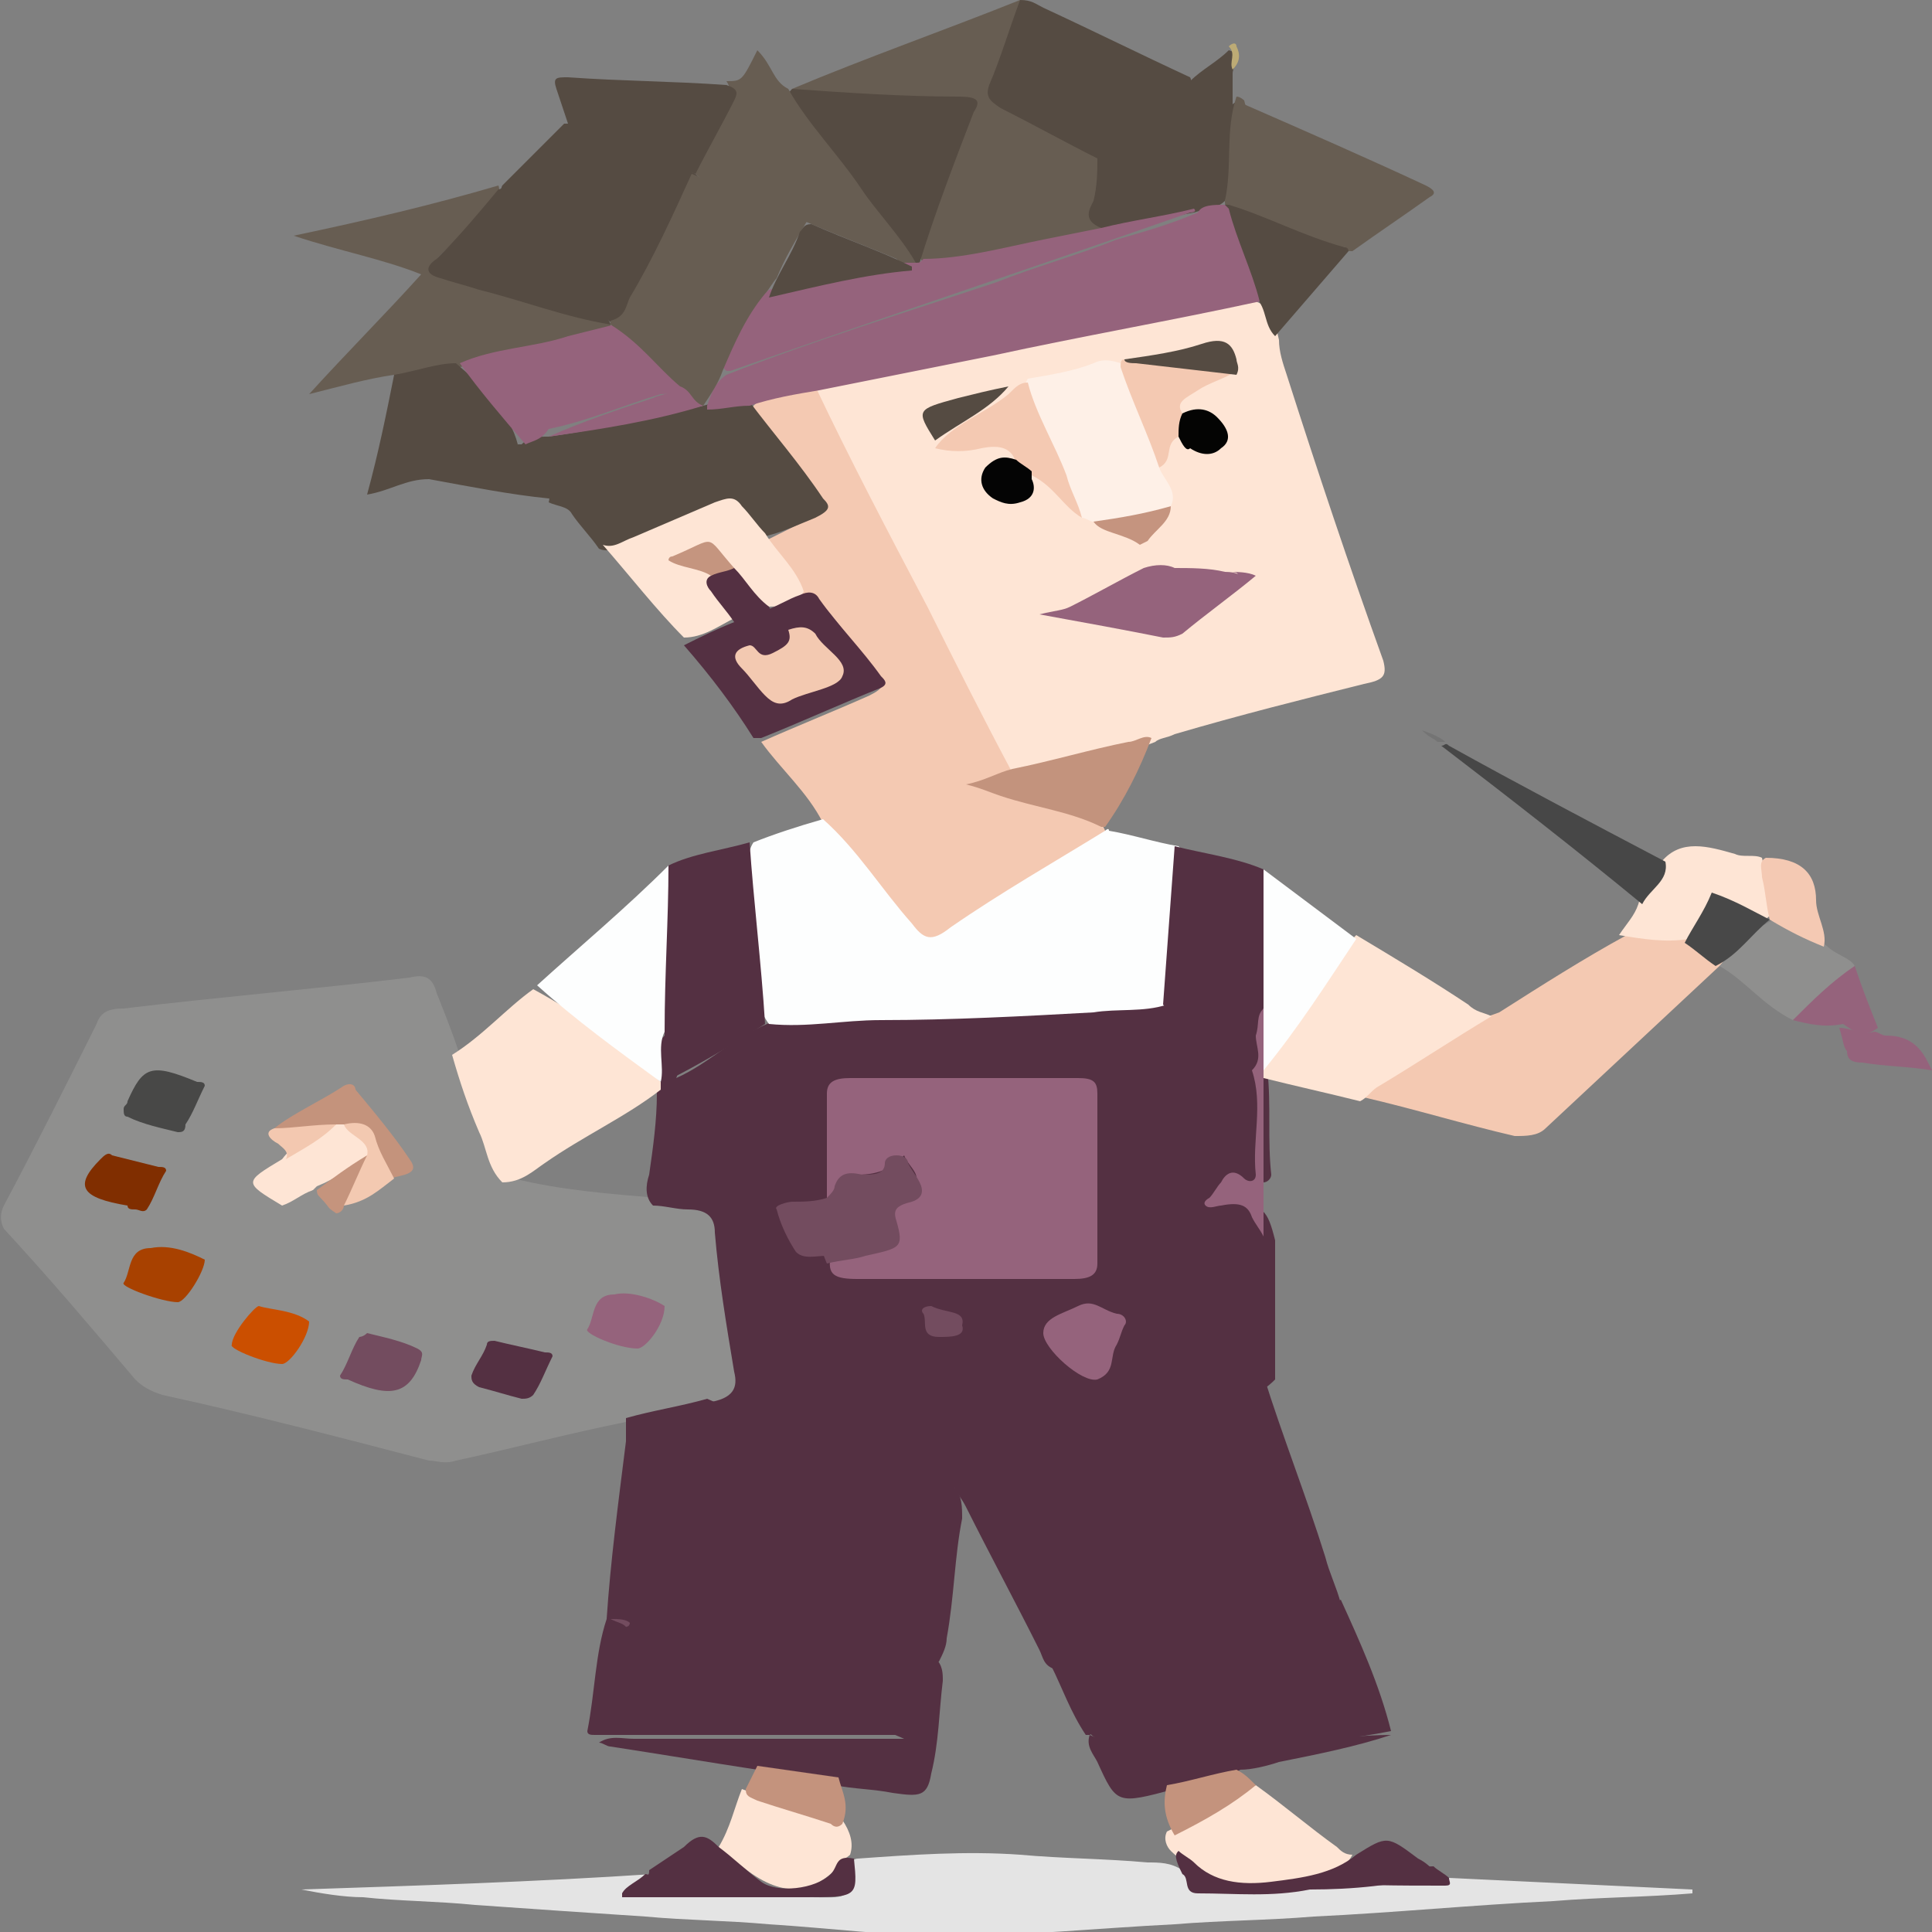 <?xml version="1.0" encoding="utf-8"?>
<!-- Generator: Adobe Illustrator 23.1.0, SVG Export Plug-In . SVG Version: 6.00 Build 0)  -->
<svg version="1.1" id="Capa_1" xmlns="http://www.w3.org/2000/svg" xmlns:xlink="http://www.w3.org/1999/xlink" x="0px" y="0px"
	 viewBox="0 0 50 50" style="enable-background:new 0 0 50 50;" xml:space="preserve">
<rect x="0" y="0" width="50" height="50" fill="#808080" stroke="none"/>
<style type="text/css">
	.st0{fill:#8F8F8E;}
	.st1{fill:#543042;}
	.st2{fill:#FEE5D5;}
	.st3{fill:#F4C9B2;}
	.st4{fill:#FDFEFE;}
	.st5{fill:#E4E4E4;}
	.st6{fill:#675D52;}
	.st7{fill:#554B42;}
	.st8{fill:#C3937D;}
	.st9{fill:#474747;}
	.st10{fill:#C4937D;}
	.st11{fill:#F4C9B3;}
	.st12{fill:#95637C;}
	.st13{fill:#BDAB75;}
	.st14{fill:#747474;}
	.st15{fill:#C4937C;}
	.st16{fill:#A84100;}
	.st17{fill:#CB4F00;}
	.st18{fill:#484847;}
	.st19{fill:#802E00;}
	.st20{fill:#734C5F;}
	.st21{fill:#F3C9B1;}
	.st22{fill:#C5947D;}
	.st23{fill:#F3C8B0;}
	.st24{fill:#FEF0E7;}
	.st25{fill:#040403;}
	.st26{fill:#040404;}
	.st27{fill:#C5947F;}
	.st28{fill:#484848;}
	.st29{fill:#C5957F;}
</style>
<g>
	<path class="st0" d="M16.2,36.8c-1.5,0.3-3,0.7-4.4,1c-0.3,0.1-0.5,0-0.7,0c-2.3-0.6-4.6-1.2-6.9-1.7c-0.3-0.1-0.5-0.2-0.7-0.4
		c-1.1-1.3-2.2-2.6-3.4-3.9C0,31.6,0,31.4,0.1,31.2c0.8-1.5,1.6-3.1,2.4-4.7c0.1-0.3,0.3-0.4,0.7-0.4c2.5-0.3,4.9-0.5,7.4-0.8
		c0.4-0.1,0.6,0,0.7,0.4c0.2,0.5,0.4,1,0.6,1.6c0.3,0.2,0.3,0.5,0.4,0.7c0.2,0.7,0.5,1.3,0.7,2c0.1,0.2,0.1,0.4,0.3,0.5
		c1.2,0.3,2.5,0.4,3.7,0.5c1.5,0.2,1.7,0.1,1.8,1.4c0.1,1,0.3,2.1,0.4,3.1c0.1,0.6-0.1,0.7-0.8,0.9c-0.5,0.1-1.1,0.2-1.6,0.4
		C16.6,36.8,16.4,36.9,16.2,36.8z"/>
	<path class="st1" d="M18.3,36.3c0.7-0.1,0.8-0.4,0.7-0.8c-0.2-1.2-0.4-2.4-0.5-3.6c0-0.4-0.2-0.6-0.7-0.6c-0.3,0-0.6-0.1-0.9-0.1
		c-0.2-0.2-0.2-0.5-0.1-0.8c0.1-0.7,0.2-1.4,0.2-2.1c0-0.1,0-0.2,0-0.2c0.1-0.4-0.2-0.9,0.2-1.3c0.3,0,0.3,0.2,0.3,0.3
		c0,0.3,0.1,0.6,0,0.8c0.9-0.4,1.5-1.1,2.6-1.5c1.5-0.1,2.9-0.1,4.4-0.2c1.9-0.1,3.8-0.2,5.7-0.2c0.4,0,0.6,0.2,0.8,0.4
		c0.6,0.4,1.2,0.9,1.8,1.3c0.1,0.9,0,1.8,0.1,2.7c0,0.1-0.1,0.2-0.2,0.2c-0.6-0.1-0.7,0.2-0.8,0.5c0.8,0.1,0.9,0.2,1.1,1
		c0,1.2,0,2.4,0,3.6c-0.1,0.1-0.2,0.2-0.4,0.3c-2.3,0.8-4.6,1.6-6.9,2.4c-0.2,0.1-0.4,0.2-0.7,0.2c-2-0.6-4-1.2-6-1.8
		C18.5,36.6,18.2,36.5,18.3,36.3z"/>
	<path class="st2" d="M33.1,8.8c0,0.3,0.1,0.6,0.2,0.9c0.8,2.5,1.6,4.9,2.5,7.4c0.1,0.4,0,0.5-0.5,0.6c-1.6,0.4-3.2,0.8-4.9,1.3
		c-0.2,0.1-0.4,0.1-0.5,0.2c-1,0.4-2.1,0.6-3.2,0.9c-0.2,0-0.3,0.1-0.5,0c-0.6-0.7-0.9-1.5-1.3-2.3c-1.2-2.3-2.4-4.6-3.6-6.9
		c-0.1-0.3-0.4-0.5-0.3-0.8c0.1-0.1,0.3-0.2,0.5-0.2c3.6-0.7,7.2-1.4,10.7-2.1c0.1,0,0.2,0,0.3,0C33,8,33,8.4,33.1,8.8z"/>
	<path class="st1" d="M24.7,38.3c1.2-0.4,2.4-0.8,3.7-1.2c1.4-0.5,2.9-1,4.3-1.5c0.5,1.6,1.1,3.1,1.6,4.7c0.1,0.4,0.3,0.8,0.4,1.2
		c-0.1,0.2-0.3,0.2-0.5,0.3c-2.1,0.5-4.2,0.9-6.3,1.4c-0.2,0-0.4,0.1-0.6,0c-0.3-0.1-0.3-0.3-0.4-0.5c-0.6-1.2-1.3-2.5-1.9-3.7
		c-0.1-0.2-0.2-0.3-0.3-0.5C24.6,38.4,24.6,38.4,24.7,38.3z"/>
	<path class="st1" d="M24.7,38.3c0,0.1,0,0.1,0,0.2c0.2,0.2,0.2,0.5,0.2,0.8c-0.2,1-0.2,2-0.4,3.1c0,0.2-0.1,0.4-0.2,0.6
		C24,43.1,23.7,43,23.4,43c-2.3-0.3-4.6-0.6-6.9-0.9c-0.2,0-0.4-0.1-0.6-0.1c-0.1,0-0.1,0-0.2-0.1c0.1-1.5,0.3-3,0.5-4.6
		c0-0.2,0-0.4,0-0.6c0.7-0.2,1.4-0.3,2.1-0.5c1.1,0.5,2.3,0.7,3.4,1.1C22.7,37.7,23.7,38,24.7,38.3z"/>
	<path class="st3" d="M21.1,10c0.9,1.9,1.9,3.8,2.9,5.7c0.7,1.4,1.4,2.8,2.2,4.3c0,0.3-0.5,0.2-0.7,0.4c0.8,0.3,1.6,0.5,2.4,0.7
		c0.3,0.1,0.6,0.1,0.7,0.4c0,0.2-0.2,0.3-0.3,0.4c-1.2,0.8-2.5,1.5-3.7,2.3c-0.6,0.4-0.7,0.3-1.1-0.1c-0.7-0.8-1.3-1.7-2-2.5
		c-0.1-0.1-0.2-0.2-0.2-0.3c-0.4-0.8-1.1-1.4-1.6-2.1c0.9-0.4,1.9-0.8,2.8-1.2c0.4-0.2,0.4-0.3,0.2-0.6c-0.4-0.5-0.8-1-1.2-1.5
		c-0.2-0.2-0.4-0.4-0.7-0.4c-0.4-0.5-0.9-0.9-1-1.5c0.4-0.2,0.8-0.4,1.2-0.6c0.3-0.1,0.3-0.2,0.2-0.4c-0.5-0.6-1-1.3-1.5-1.9
		c-0.1-0.2-0.3-0.4-0.2-0.6C19.9,10.1,20.5,9.9,21.1,10z"/>
	<path class="st4" d="M21.3,21.2c0.9,0.8,1.5,1.8,2.3,2.7c0.3,0.4,0.5,0.5,1,0.1c1.3-0.9,2.7-1.7,4-2.5c0,0,0.1-0.1,0.1,0
		c0.6,0.1,1.2,0.3,1.8,0.4c0.2,0.2,0.2,0.4,0.2,0.6c-0.1,1-0.2,2.1-0.3,3.1c0,0.1,0,0.3-0.2,0.4c-0.6,0.2-1.3,0.1-1.9,0.2
		c-1.8,0.1-3.7,0.2-5.5,0.2c-1,0-1.9,0.2-2.9,0.1c-0.3-0.4-0.3-0.8-0.3-1.2c-0.1-0.9-0.1-1.7-0.2-2.6c0-0.3-0.1-0.6,0.1-0.9
		C20,21.6,20.6,21.4,21.3,21.2z"/>
	<path class="st5" d="M37.5,48.6c2.1,0.1,4.2,0.2,6.3,0.3c0,0,0,0,0,0.1c-1.2,0.1-2.4,0.1-3.6,0.2c-2.1,0.1-4.1,0.3-6.2,0.4
		c-1.2,0.1-2.4,0.1-3.6,0.2c-2,0.1-3.9,0.3-5.9,0.3c-1.5,0-3-0.2-4.6-0.3c-1.1-0.1-2.1-0.1-3.2-0.2c-1.5-0.1-3-0.2-4.4-0.3
		c-1-0.1-2-0.1-2.9-0.2c-0.5,0-1.1-0.1-1.6-0.2c3-0.1,6.1-0.2,9.1-0.4c0.1,0.1,0,0.2-0.1,0.2c-0.1,0.1-0.4,0.2-0.4,0.4
		c1.5,0,3,0,4.6,0c0.8,0,1.1,0.1,0.9-0.7c0-0.1,0-0.1,0.1-0.2c0,0,0.1-0.1,0.2-0.1c1.4-0.1,2.8-0.2,4.2-0.1c1.1,0.1,2.2,0.1,3.3,0.2
		c0.3,0,0.6,0,0.9,0.2c0.3,0.4,0.8,0.5,1.5,0.5c0.6,0,1.2,0,1.8,0C35,48.7,36.3,48.7,37.5,48.6z"/>
	<path class="st3" d="M44.5,25c-1.5,1.4-3,2.8-4.5,4.2c-0.2,0.2-0.5,0.2-0.8,0.2c-1.3-0.3-2.6-0.7-3.9-1c-0.1-0.2,0.2-0.3,0.4-0.4
		c0.8-0.5,1.6-1,2.4-1.5c0.2-0.1,0.4-0.2,0.7-0.3c1.1-0.7,2.2-1.4,3.3-2c0.6-0.2,1.1,0,1.7,0c0.4,0.1,0.7,0.4,0.9,0.7
		C44.5,25,44.5,25,44.5,25z"/>
	<path class="st6" d="M20.5,2.3c1.9-0.8,3.9-1.5,5.9-2.3c0.2,0.2,0.1,0.4,0,0.6C26.2,1,26,1.4,25.8,1.9c-0.2,0.6-0.2,0.6,0.5,1
		c0.6,0.3,1.2,0.6,1.8,0.9c0.2,0.1,0.4,0.2,0.4,0.4c0.1,0.3,0.1,0.6,0,0.9c-0.1,0.3-0.1,0.6,0.1,0.8c0,0.2-0.2,0.2-0.4,0.2
		c-1.2,0.2-2.4,0.5-3.6,0.7c-0.2,0-0.5,0.1-0.7,0c-0.2-0.2,0-0.4,0-0.6c0.4-1,0.7-2,1.1-3c0.2-0.6,0.2-0.6-0.7-0.6
		c-1,0-1.9-0.1-2.8-0.1C21.1,2.5,20.7,2.5,20.5,2.3z"/>
	<path class="st7" d="M19.4,10.4c0.6,0.8,1.3,1.6,1.9,2.5c0.2,0.2,0.2,0.3-0.2,0.5c-0.5,0.2-0.9,0.4-1.4,0.5
		c-0.3-0.1-0.4-0.2-0.5-0.4c-0.4-0.4-0.5-0.5-1.1-0.2c-0.6,0.3-1.2,0.5-1.9,0.8c-0.2,0.1-0.5,0.2-0.7,0.1c-0.2-0.3-0.5-0.6-0.7-0.9
		c-0.1-0.2-0.4-0.2-0.6-0.3c0.1-0.3-0.3-0.5-0.4-0.8c-0.1-0.2-0.4-0.4-0.3-0.7c0.2-0.2,0.4-0.2,0.7-0.2c1.4-0.2,2.7-0.5,4-0.8
		C18.6,10.4,19,10.2,19.4,10.4z"/>
	<path class="st1" d="M16.4,42c1.4,0.2,2.9,0.3,4.3,0.5c1.2,0.1,2.3,0.3,3.5,0.4c0.2,0.2,0.2,0.4,0.2,0.6c-0.1,0.8-0.1,1.6-0.3,2.4
		c-0.1,0.6-0.3,0.6-1,0.5c-0.5-0.1-1-0.1-1.5-0.2c-0.7-0.1-1.4-0.1-2-0.4c-1.3-0.2-2.5-0.4-3.8-0.6c-0.1,0-0.2-0.1-0.3-0.1
		c0.3-0.2,0.6-0.1,0.9-0.1c2.3,0,4.6,0,7,0C21.1,44,19,43.3,17,42.5c-0.3-0.1-0.6-0.2-0.8-0.4C16.2,42,16.2,42,16.4,42z"/>
	<path class="st6" d="M10.2,9.7C9.5,9.8,8.8,10,8,10.2c1-1.1,2-2.1,2.9-3.1C9.9,6.7,8.8,6.5,7.6,6.1c1.9-0.4,3.6-0.8,5.3-1.3
		c0.1,0.3-0.2,0.4-0.4,0.6c-0.3,0.4-0.7,0.8-1.1,1.2c-0.3,0.3-0.2,0.4,0.2,0.5c1.3,0.4,2.7,0.8,4.1,1.2c0.1,0,0.1,0.1,0.1,0.1
		c0,0,0,0.1,0,0.1C15,8.9,14.1,9,13.2,9.2c-0.4,0.1-0.8,0.2-1.3,0.3C11.3,9.5,10.8,9.8,10.2,9.7z"/>
	<path class="st2" d="M17.1,28c0,0.1,0,0.1,0,0.2c-0.9,0.7-2,1.2-3,1.9c-0.3,0.2-0.6,0.5-1.1,0.5c-0.4-0.4-0.4-0.9-0.6-1.3
		c-0.3-0.7-0.5-1.3-0.7-2c0.8-0.5,1.4-1.2,2.1-1.7C15.1,26.3,16.1,27.1,17.1,28z"/>
	<path class="st1" d="M34.2,41.6c0.2-0.1,0.3-0.1,0.5-0.2c0.5,1.1,1,2.2,1.3,3.4C35,45,34,45.1,33,45.1c-1.3,0-2.6,0-3.8,0
		c-0.3,0-0.5,0-0.8-0.1c-0.4-0.2-0.1-0.3,0.1-0.4c0.5-0.3,1.1-0.6,1.6-0.9C31.5,43,32.9,42.4,34.2,41.6z"/>
	<path class="st1" d="M16.2,42.1c2.5,0.9,5,1.8,7.5,2.7c0,0,0,0.1,0,0.1c-2.8,0-5.5,0-8.3,0c-0.1,0-0.2,0-0.2-0.1
		c0.2-1,0.2-2,0.5-2.9c0.1,0,0.1,0,0.1,0C16,42,16.2,42,16.2,42.1z"/>
	<path class="st7" d="M13,4.8c0.5-0.5,1.1-1.1,1.6-1.6c0.1,0,0.2,0,0.2,0C16,3.6,17,4,18,4.5c0,0,0.1,0.1,0.1,0.1
		c-0.5,1.2-1.1,2.3-1.7,3.5c-0.1,0.1-0.1,0.4-0.5,0.3l0,0c-0.2-0.1-0.3-0.3-0.5-0.4c-0.7-0.9-1.4-1.7-2.1-2.6
		C13.1,5.2,12.9,5,13,4.8z"/>
	<path class="st2" d="M38.6,26.3c-1,0.6-1.9,1.2-2.9,1.8c-0.2,0.1-0.3,0.3-0.5,0.4c-0.8-0.2-1.7-0.4-2.5-0.6c-0.1,0-0.1-0.1-0.1-0.2
		c0.7-1.1,1.6-2.2,2.3-3.3c0.1-0.1,0.1-0.1,0.2-0.2c1,0.6,2,1.2,2.9,1.8C38.2,26.2,38.4,26.2,38.6,26.3z"/>
	<path class="st1" d="M19.4,21.8c0.1,1.5,0.3,3.1,0.4,4.7C19,27,18.2,27.5,17.2,28c0-0.5,0-0.9,0-1.3c-0.1-0.1-0.2-0.2-0.2-0.3
		c-0.1-1.2,0.1-2.4,0.1-3.6c0-0.1,0.1-0.2,0.2-0.4C17.9,22.1,18.7,22,19.4,21.8z"/>
	<path class="st1" d="M30.1,26c0.1-1.4,0.2-2.7,0.3-4.1c0.8,0.2,1.6,0.3,2.3,0.6c0.1,0.1,0.2,0.3,0.2,0.4c0,1,0.1,2.1,0,3.1
		c-0.2,0.4-0.1,0.7-0.1,1.1c0,0.2,0.1,0.4-0.3,0.5C31.6,27.1,30.8,26.6,30.1,26z"/>
	<path class="st7" d="M28.4,4.1c-0.8-0.4-1.7-0.9-2.5-1.3c-0.3-0.2-0.4-0.3-0.3-0.6c0.3-0.7,0.5-1.4,0.8-2.2c0.3,0,0.4,0.1,0.6,0.2
		c1.3,0.6,2.5,1.2,3.8,1.8c0.1,0.2-0.1,0.3-0.2,0.4c-0.6,0.5-1.2,1-1.8,1.5C28.6,4,28.6,4.1,28.4,4.1z"/>
	<path class="st7" d="M20.5,2.3c1.4,0.1,2.9,0.2,4.3,0.2c0.5,0,0.6,0.1,0.4,0.4c-0.5,1.3-1,2.6-1.4,3.9c0,0.1-0.1,0.1-0.2,0.1
		c-0.1,0-0.1-0.1-0.1-0.1c-1-1.3-1.9-2.6-2.9-3.8C20.5,2.8,20.2,2.6,20.5,2.3C20.4,2.3,20.4,2.3,20.5,2.3z"/>
	<path class="st6" d="M20.4,2.3c0.5,0.9,1.3,1.7,1.9,2.6c0.4,0.6,1,1.2,1.4,1.9c-0.2,0.1-0.4,0-0.5-0.1c-0.7-0.3-1.5-0.6-2.2-0.9
		c-0.7-0.3-1.5-0.6-2.2-0.9c-0.3-0.1-0.6-0.2-0.8-0.4c0,0,0-0.1,0-0.1c0-0.6,0.5-1.1,0.7-1.6c0.1-0.2,0.3-0.4,0.1-0.7
		c0.4,0,0.4,0,0.8-0.8C20,1.7,20,2.1,20.4,2.3z"/>
	<path class="st7" d="M28.4,4.1c0.8-0.7,1.7-1.3,2.4-2c0.3-0.3,0.7-0.5,1-0.8c0.4,0.1,0.1,0.4,0.1,0.6c0,0.3,0,0.5,0,0.8
		C32,2.6,32,2.7,32,2.7c-0.1,0.8,0.1,1.7-0.3,2.5c-0.2,0.2-0.5,0.2-0.8,0.3c-0.6,0.1-1.2,0.3-1.8,0.4c-0.2,0-0.4,0.1-0.6,0
		c-0.5-0.2-0.3-0.5-0.2-0.7C28.4,4.8,28.4,4.4,28.4,4.1z"/>
	<path class="st4" d="M17.3,22.4c0,1.4-0.1,2.8-0.1,4.3c-0.2,0.4,0,0.9-0.1,1.3c-1.1-0.8-2.2-1.6-3.2-2.5
		C15,24.5,16.2,23.5,17.3,22.4z"/>
	<path class="st2" d="M15.6,14.1c0.3,0.1,0.5-0.1,0.8-0.2c0.7-0.3,1.4-0.6,2.1-0.9c0.3-0.1,0.5-0.2,0.7,0.1c0.2,0.2,0.4,0.5,0.6,0.7
		c0.3,0.5,0.8,0.9,1,1.5c-0.1,0.3-0.5,0.4-0.9,0.4c-0.6-0.2-0.7-0.6-1-0.9c-0.1-0.1-0.1-0.2-0.2-0.3c-0.4-0.5-0.5-0.5-1.1-0.1
		c0.2,0.2,0.7,0.1,0.8,0.4c0,0.3,0.2,0.5,0.3,0.7c0.1,0.2,0.3,0.3,0.3,0.5c-0.4,0.2-0.8,0.5-1.3,0.5C17,15.8,16.3,14.9,15.6,14.1z"
		/>
	<path class="st7" d="M10.2,9.7c0.6-0.1,1.1-0.3,1.6-0.3c0.7,0.6,1.4,1.3,1.6,2.1c-0.3,0.3-0.7,0.4-1.1,0.5
		c-0.4,0.1-0.8,0.2-1.2,0.4c-0.6,0-1,0.3-1.6,0.4C9.8,11.7,10,10.7,10.2,9.7z"/>
	<path class="st7" d="M18.8,2.2c0.3,0.1,0.3,0.2,0.2,0.4c-0.3,0.6-0.7,1.3-1,1.9c-1.1-0.4-2.2-0.9-3.3-1.3c-0.1-0.3-0.2-0.6-0.3-0.9
		C14.3,2,14.4,2,14.7,2C16.1,2.1,17.4,2.1,18.8,2.2z"/>
	<path class="st1" d="M17.7,16.7c0.4-0.2,0.8-0.4,1.3-0.6c0.4,0.1,0.5,0.3,0.5,0.6c-0.3,0.2-0.2,0.5,0,0.7c0.6,0.8,0.6,0.8,1.6,0.3
		c0.6-0.3,0.6-0.3,0.2-0.7c-0.2-0.3-0.3-0.7-1-0.6c-0.4-0.1-0.6-0.3-0.5-0.6c0.3-0.1,0.6-0.3,0.9-0.4c0.2-0.1,0.4-0.1,0.5,0.1
		c0.5,0.7,1.1,1.3,1.6,2c0.1,0.1,0.2,0.2,0,0.3c-1,0.4-2.1,0.9-3.1,1.3c0,0-0.1,0-0.2,0C19,18.3,18.4,17.5,17.7,16.7z"/>
	<path class="st7" d="M13,4.8c0.5,0.9,1.3,1.6,1.9,2.4c0.3,0.4,0.7,0.7,0.9,1.2c-1.2-0.2-2.2-0.6-3.4-0.9c-0.3-0.1-0.7-0.2-1-0.3
		C11,7.1,11,6.9,11.3,6.7c0.6-0.6,1.1-1.2,1.6-1.8C13,4.9,13,4.8,13,4.8z"/>
	<path class="st6" d="M32.2,2.7c1.6,0.7,3.2,1.4,4.7,2.1C37.1,4.9,37.2,5,37,5.1c-0.7,0.5-1.3,0.9-2,1.4c-0.1,0-0.2,0-0.2-0.1
		c-0.7-1-1.5-1.9-2.3-2.9C32.3,3.3,32,3,32,2.7C32,2.7,32.1,2.7,32.2,2.7C32.1,2.7,32.1,2.7,32.2,2.7z"/>
	<path class="st2" d="M32.5,46.2c0.7,0.5,1.4,1.1,2.1,1.6c0.1,0.1,0.2,0.2,0.4,0.2c-0.2,0.4-0.7,0.6-1.3,0.7
		c-0.6,0.1-1.2,0.1-1.9,0.1c-0.3,0-0.6-0.1-0.8-0.3c-0.2-0.2-0.5-0.4-0.7-0.6c-0.1-0.1-0.2-0.3-0.1-0.5C31,47,31.8,46.6,32.5,46.2z"
		/>
	<path class="st4" d="M32.7,26.1c0-1.2,0-2.4,0-3.6c0.8,0.6,1.6,1.2,2.4,1.8c-0.8,1.2-1.5,2.3-2.4,3.4
		C32.5,27.1,32.6,26.6,32.7,26.1z"/>
	<path class="st1" d="M28.2,44.9c0.2,0.1,0.4,0.1,0.7,0.1c1.6,0,3.2,0,4.9,0c0.7,0,1.5-0.1,2.2-0.1c-0.9,0.3-1.9,0.5-2.9,0.7
		c-0.3,0.1-0.7,0.2-1,0.2c-0.5,0.3-1.1,0.3-1.7,0.5c-1.5,0.4-1.5,0.4-2-0.7c-0.1-0.2-0.3-0.4-0.2-0.7C28.1,44.8,28.2,44.8,28.2,44.9
		z"/>
	<path class="st2" d="M43.7,24.3c-0.6,0.1-1.2,0-1.8-0.1c0.2-0.3,0.4-0.5,0.5-0.8c0.1-0.4,0.4-0.7,0.6-1.1c0.5-0.6,1.2-0.4,1.9-0.2
		c0.2,0.1,0.5,0,0.7,0.1c0.1,0.5,0.3,1,0.2,1.5c-0.3,0.3-0.5,0-0.7-0.1c-0.7-0.4-0.7-0.4-1.1,0.2C44,24,44,24.2,43.7,24.3z"/>
	<path class="st2" d="M18.6,47.8c0.3-0.5,0.4-1,0.6-1.5c0.8,0.3,1.7,0.6,2.6,0.8c0.2,0.3,0.3,0.6,0.2,0.9l0,0
		c-0.1,0.1-0.2,0.1-0.2,0.2c-0.8,0.9-1.6,0.9-2.6,0.1C19,48.2,18.6,48.1,18.6,47.8z"/>
	<path class="st7" d="M34.8,6.4c0.1,0,0.1,0.1,0.1,0.1c-0.6,0.7-1.3,1.5-1.9,2.2c-0.3-0.3-0.2-0.7-0.5-1c-0.5-0.8-0.8-1.5-0.8-2.4
		c0.1-0.1,0.2-0.1,0.3-0.1C33,5.6,34,5.9,34.8,6.4z"/>
	<path class="st8" d="M28.6,21.4c0,0-0.1,0-0.1,0c-0.8-0.4-1.7-0.5-2.6-0.8c-0.3-0.1-0.5-0.2-0.9-0.3c0.5-0.1,0.8-0.3,1.2-0.4
		c1-0.2,2-0.5,3-0.7c0.2,0,0.4-0.2,0.6-0.1C29.5,19.9,29.1,20.7,28.6,21.4z"/>
	<path class="st9" d="M43.1,22.3c0.1,0.5-0.4,0.7-0.6,1.1c-1.7-1.4-3.5-2.8-5.2-4.1c0.1,0,0.1-0.1,0.2,0
		C39.3,20.3,41.2,21.3,43.1,22.3z"/>
	<path class="st6" d="M34.8,6.4c-1.1-0.3-2-0.8-3-1.1c-0.1,0-0.1,0-0.1-0.1c0.2-0.9,0-1.8,0.3-2.7c0.1,0,0.2,0.1,0.2,0.1
		c0.1,0.5,0.6,0.9,0.9,1.4c0.5,0.7,1.1,1.4,1.7,2.2C34.9,6.3,34.9,6.4,34.8,6.4z"/>
	<path class="st0" d="M44.5,25C44.5,25,44.5,25,44.5,25c0.4-0.5,0.8-0.9,1.4-1.2c0.6,0.1,1,0.4,1.4,0.7c0.2,0.2,0.6,0.3,0.7,0.5
		c-0.5,0.5-1,1-1.6,1.4C45.6,26,45.2,25.4,44.5,25z"/>
	<path class="st1" d="M18.6,47.8c0.4,0.3,0.7,0.6,1.1,0.9c0.4,0.3,1.4,0.2,1.8-0.2c0.2-0.2,0.1-0.5,0.6-0.4c0.1,1,0.1,1-1.3,1
		c-1.5,0-3.1,0-4.6,0c0,0-0.1,0-0.1,0c0,0,0,0,0-0.1c0.7-0.3,1.4-0.1,2.1-0.1c0.3,0,0.7,0,0.9,0.1c-0.4-0.1-1-0.1-1.6-0.2
		c-0.3-0.1-0.6-0.1-0.8-0.2c0.1-0.1,0.1-0.1,0.1-0.2c0.3-0.2,0.6-0.4,0.9-0.6C18.1,47.4,18.3,47.5,18.6,47.8z"/>
	<path class="st1" d="M30.5,47.9c0.1,0.1,0.3,0.2,0.4,0.3c0.5,0.5,1.2,0.6,2,0.5c0.8-0.1,1.6-0.2,2.2-0.7c0.8-0.5,0.8-0.5,1.6,0.1
		c0.2,0.1,0.3,0.2,0.5,0.4c-1.1,0.3-2.2,0.4-3.3,0.4c-1,0.2-1.9,0.1-2.9,0.1c-0.4,0-0.2-0.4-0.4-0.5C30.4,48.1,30.4,48,30.5,47.9z"
		/>
	<path class="st7" d="M11.1,12.4c0.1-0.3,0.5-0.3,0.7-0.4c0.5-0.2,1.1-0.4,1.6-0.5c0,0,0.1,0,0.1,0c0.3,0.3,0.6,0.7,0.8,1
		c0.1,0.1,0.4,0.3-0.1,0.4C13.2,12.8,12.2,12.6,11.1,12.4z"/>
	<path class="st10" d="M21.8,47.2c-0.1,0.1-0.2,0.1-0.3,0c-0.6-0.2-1.3-0.4-1.9-0.6c-0.2-0.1-0.3-0.1-0.3-0.3
		c0.1-0.2,0.2-0.4,0.3-0.6c0.7,0.1,1.4,0.2,2.1,0.3C21.8,46.4,22,46.7,21.8,47.2z"/>
	<path class="st11" d="M47.2,24.5c-0.5-0.2-0.9-0.4-1.4-0.7l0,0l0,0c-0.1-0.4-0.1-0.7-0.2-1.1c0-0.2-0.1-0.4,0.1-0.5
		c0.9,0,1.3,0.4,1.3,1.1C47,23.7,47.3,24.1,47.2,24.5z"/>
	<path class="st10" d="M30.2,46.2c0.6-0.1,1.2-0.3,1.8-0.4c0.2,0.1,0.3,0.2,0.5,0.4c-0.6,0.5-1.3,0.9-2.1,1.3
		C30.1,47,30.1,46.6,30.2,46.2z"/>
	<path class="st12" d="M46.4,26.4c0.5-0.5,1-1,1.6-1.4c0.2,0.6,0.4,1.1,0.6,1.6c-0.4,0.3-0.6,0.1-0.9-0.1
		C47.2,26.6,46.8,26.5,46.4,26.4z"/>
	<path class="st12" d="M32.7,26.1c0,0.5,0,1.1,0,1.6c0,0.1,0,0.1,0,0.2c0,1.4,0,2.8,0,4.1c-0.1-0.2-0.2-0.3-0.3-0.5
		c-0.1-0.3-0.3-0.4-0.8-0.3c-0.1,0-0.3,0.1-0.4,0c-0.1-0.1,0.1-0.2,0.1-0.2c0.1-0.1,0.2-0.3,0.3-0.4c0.1-0.2,0.3-0.4,0.6-0.1
		c0.1,0.1,0.3,0.1,0.3-0.1c-0.1-0.9,0.2-1.8-0.1-2.7c0.3-0.3,0.1-0.6,0.1-0.9C32.6,26.5,32.5,26.3,32.7,26.1z"/>
	<path class="st12" d="M47.6,26.6c0.3,0,0.6,0.2,0.9,0.1c0.1,0,0.2,0.1,0.3,0.1c0.8,0,1,0.5,1.2,0.9c-0.6-0.1-1.2-0.1-1.8-0.2
		c-0.3,0-0.4-0.1-0.4-0.3C47.7,27.1,47.7,26.9,47.6,26.6z"/>
	<path class="st1" d="M33.8,48.7c0.8,0,1.6-0.2,2.4-0.3c0.3,0,0.6-0.1,0.9-0.1c0.1,0.1,0.3,0.2,0.4,0.3c0,0.1,0.1,0.2-0.1,0.2
		C36.2,48.8,35.1,48.8,33.8,48.7C33.9,48.8,33.8,48.8,33.8,48.7z"/>
	<path class="st13" d="M31.9,1.8c-0.1-0.2,0.1-0.4-0.1-0.6c0.1-0.1,0.2-0.1,0.2,0C32.1,1.4,32.1,1.6,31.9,1.8z"/>
	<path class="st14" d="M37.4,19.2c-0.1,0-0.1,0-0.2,0c-0.1-0.1-0.2-0.1-0.4-0.3C37.1,19,37.3,19.1,37.4,19.2z"/>
	<path class="st2" d="M7.3,31.2C7.3,31.2,7.3,31.2,7.3,31.2c-1-0.6-1-0.6,0-1.2c0.3-0.4,0.8-0.7,1.3-1c0.1,0,0.2,0,0.3,0
		c0.3,0.3,0.9,0.5,0.7,0.9c-0.5,0.3-0.9,0.6-1.4,0.8C7.9,31,7.7,31.2,7.3,31.2z"/>
	<path class="st15" d="M8.9,29.1c-0.1,0-0.2,0-0.2,0c-0.5,0.2-1,0.3-1.6,0.1c0.5-0.4,1.2-0.7,1.8-1.1c0.2-0.1,0.3,0,0.3,0.1
		c0.5,0.6,1,1.2,1.4,1.8c0.3,0.4-0.2,0.4-0.5,0.5c-0.3-0.1-0.3-0.4-0.4-0.6C9.6,29.6,9.5,29.2,8.9,29.1z"/>
	<path class="st16" d="M5.3,32.6c0,0.3-0.5,1.1-0.7,1.1c-0.4,0-1.5-0.4-1.4-0.5c0.2-0.3,0.1-0.9,0.7-0.9C4.4,32.2,4.9,32.4,5.3,32.6
		z"/>
	<path class="st1" d="M14.3,35.1c-0.2,0.4-0.3,0.7-0.5,1c-0.1,0.1-0.2,0.1-0.3,0.1c-0.4-0.1-0.7-0.2-1.1-0.3
		c-0.2-0.1-0.2-0.2-0.2-0.3c0.1-0.3,0.3-0.5,0.4-0.8c0-0.1,0.1-0.1,0.2-0.1c0.4,0.1,0.9,0.2,1.3,0.3C14.2,35,14.3,35,14.3,35.1z"/>
	<path class="st12" d="M17.2,33.8c0,0.5-0.5,1.1-0.7,1.1c-0.5,0-1.4-0.4-1.3-0.5c0.2-0.3,0.1-0.9,0.7-0.9
		C16.3,33.4,16.9,33.6,17.2,33.8z"/>
	<path class="st17" d="M8,34.2c0,0.4-0.5,1.1-0.7,1.1c-0.4,0-1.4-0.4-1.3-0.5c0-0.3,0.6-1,0.7-1C7,33.9,7.6,33.9,8,34.2z"/>
	<path class="st18" d="M4.6,29.3c-0.4-0.1-0.9-0.2-1.3-0.4c-0.1,0-0.1-0.1-0.1-0.2c0-0.1,0.1-0.1,0.1-0.2c0.4-0.9,0.6-1,1.8-0.5
		c0.1,0,0.2,0,0.2,0.1c-0.2,0.4-0.3,0.7-0.5,1C4.8,29.3,4.7,29.3,4.6,29.3z"/>
	<path class="st19" d="M4.3,30.3c-0.2,0.3-0.3,0.7-0.5,1c-0.1,0.1-0.2,0-0.3,0c-0.1,0-0.2,0-0.2-0.1C2.1,31,1.9,30.7,2.6,30
		c0.1-0.1,0.2-0.2,0.3-0.1c0.4,0.1,0.8,0.2,1.2,0.3C4.2,30.2,4.3,30.2,4.3,30.3z"/>
	<path class="st20" d="M9.5,34.5c0.4,0.1,0.9,0.2,1.3,0.4c0.2,0.1,0.1,0.2,0.1,0.3c-0.3,0.9-0.8,1-1.9,0.5c-0.1,0-0.2,0-0.2-0.1
		c0.2-0.3,0.3-0.7,0.5-1C9.3,34.6,9.4,34.6,9.5,34.5z"/>
	<path class="st21" d="M8.9,29.1c0.4-0.1,0.7,0,0.8,0.3c0.1,0.4,0.3,0.7,0.5,1.1c-0.4,0.3-0.7,0.6-1.3,0.7c-0.2-0.5,0.3-0.9,0.6-1.3
		C9.6,29.5,9,29.4,8.9,29.1z"/>
	<path class="st22" d="M9.5,29.9c-0.2,0.4-0.4,0.9-0.6,1.3c0,0.1-0.1,0.2-0.2,0.2c-0.3-0.2-0.5-0.4-0.5-0.6
		C8.6,30.5,9,30.2,9.5,29.9z"/>
	<path class="st23" d="M7.1,29.2c0.5,0,1-0.1,1.6-0.1c-0.4,0.4-0.8,0.6-1.3,0.9c0.1-0.2-0.1-0.3-0.2-0.4C7,29.5,6.8,29.3,7.1,29.2z"
		/>
	<path class="st0" d="M8.1,30.8c0.2,0.2,0.4,0.4,0.5,0.6c-0.4-0.1-0.9,0-1.3-0.2C7.6,31.1,7.8,30.9,8.1,30.8z"/>
	<path class="st12" d="M21.4,31c0-0.9,0-1.8,0-2.7c0-0.3,0.2-0.4,0.6-0.4c2,0,3.9,0,5.9,0c0.4,0,0.5,0.1,0.5,0.4c0,1.5,0,2.9,0,4.4
		c0,0.3-0.2,0.4-0.6,0.4c-1.9,0-3.8,0-5.6,0c-0.6,0-0.8-0.1-0.7-0.6c0.3-0.2,0.7-0.3,1.1-0.4c0.5-0.1,0.6-0.3,0.5-0.6
		c-0.1-0.3,0-0.6,0.4-0.8c0.5-0.2,0-0.5-0.1-0.8c-0.3,0.3-0.6,0.5-1.2,0.5c-0.2,0-0.3,0.1-0.3,0.2C21.7,30.8,21.7,31,21.4,31z"/>
	<path class="st20" d="M21.4,31c0.1-0.1,0.2-0.2,0.2-0.3c0.1-0.3,0.3-0.4,0.7-0.3c0.3,0,0.6,0,0.6-0.3c0-0.1,0.1-0.2,0.3-0.2
		c0.2,0,0.3,0.1,0.3,0.2c0.1,0.2,0.2,0.3,0.3,0.5c0.1,0.2,0.1,0.4-0.2,0.5c-0.4,0.1-0.5,0.2-0.4,0.5c0.2,0.7,0.1,0.7-0.8,0.9
		c-0.3,0.1-0.6,0.1-1,0.2v0C21.1,32,21.1,31.5,21.4,31C21.4,31,21.4,31,21.4,31z"/>
	<path class="st12" d="M29.1,34.3c-0.1,0.2-0.1,0.3-0.2,0.5c-0.2,0.3,0,0.7-0.5,0.9c-0.4,0.1-1.4-0.8-1.4-1.2c0-0.4,0.5-0.5,0.9-0.7
		c0.4-0.2,0.6,0.1,1,0.2C29.1,34,29.2,34.2,29.1,34.3z"/>
	<path class="st20" d="M21.4,31c0,0.5,0,1,0,1.5c-0.3,0-0.6,0.1-0.8-0.1c-0.2-0.3-0.4-0.7-0.5-1.1c-0.1-0.1,0.3-0.2,0.4-0.2
		C20.8,31.1,21.1,31.1,21.4,31z"/>
	<path class="st20" d="M24.9,34.3c0.1,0.3-0.3,0.3-0.6,0.3c-0.5,0-0.3-0.4-0.4-0.6c-0.1-0.1,0-0.2,0.2-0.2
		C24.5,34,25,33.9,24.9,34.3z"/>
	<path class="st12" d="M31.7,5.3c0,0,0.1,0.1,0.1,0.1c0.2,0.8,0.6,1.6,0.8,2.4c-2.3,0.5-4.6,0.9-6.9,1.4c-1.5,0.3-3,0.6-4.5,0.9
		c-0.6,0.1-1.2,0.2-1.8,0.4c-0.4,0-0.7,0.1-1.1,0.1c0,0,0,0,0-0.1c0.1-0.3,0.2-0.6,0.5-0.8c2.3-0.9,4.6-1.6,7-2.4
		c1-0.4,2.1-0.7,3.1-1.1c0.7-0.2,1.4-0.4,2.1-0.7C31.1,5.3,31.4,5.3,31.7,5.3z"/>
	<path class="st24" d="M30,12.1c0.1,0.3,0.5,0.6,0.3,1c-0.6,0.3-1.3,0.5-2,0.4c-0.1,0-0.2-0.1-0.3-0.1c-0.7-1-1-2.1-1.5-3.2
		c-0.1-0.1,0-0.2,0.1-0.4c0.6-0.1,1.2-0.2,1.7-0.4c0.2-0.1,0.4-0.1,0.7,0c0.2,0.1,0.3,0.2,0.3,0.4c0.2,0.6,0.5,1.1,0.7,1.7
		C30.1,11.7,30.1,11.9,30,12.1z"/>
	<path class="st3" d="M26.6,9.9c0.2,0.8,0.7,1.6,1,2.4c0.1,0.4,0.3,0.7,0.4,1.1c-0.5-0.3-0.7-0.8-1.3-1.1c-0.3,0-0.4-0.2-0.4-0.3
		c-0.1-0.4-0.4-0.5-0.9-0.4c-0.4,0.1-0.8,0.1-1.2,0c0.4-0.6,1.3-0.9,1.9-1.4C26.3,10,26.4,9.9,26.6,9.9z"/>
	<path class="st3" d="M30,12.1c-0.3-0.9-0.7-1.7-1-2.6c0-0.1,0-0.2,0.1-0.2c0.7,0,1.5,0.1,2.2,0.1c0.3,0,0.5,0,0.7,0.2
		c-0.3,0.2-0.7,0.3-1,0.5c-0.3,0.2-0.6,0.3-0.4,0.6c0.1,0.2,0.1,0.4-0.1,0.6C30.1,11.5,30.4,11.9,30,12.1z"/>
	<path class="st12" d="M27.7,15.7c0.6-0.3,1.3-0.7,1.9-1c0.3-0.1,0.6-0.1,0.8,0c0.4,0,0.9,0,1.3,0.1c0.3,0,0.6,0.1,0.2,0.3
		c-0.8,0.4-1.6,0.9-2.7,0.8c-0.4,0-0.8,0-1.1,0C28,15.9,27.8,16,27.7,15.7z"/>
	<path class="st12" d="M27.7,15.7c1.5,0.1,3,0,4.2-0.7c0.3-0.2,0-0.2-0.1-0.2c0.2,0,0.5,0,0.7,0.1c-0.6,0.5-1.3,1-1.9,1.5
		c-0.2,0.1-0.3,0.1-0.5,0.1c-1-0.2-2.1-0.4-3.2-0.6C27.3,15.8,27.5,15.8,27.7,15.7z"/>
	<path class="st7" d="M32,9.7c-0.9-0.1-1.7-0.2-2.6-0.3c-0.1,0-0.3,0-0.3-0.1c0.7-0.1,1.4-0.2,2-0.4c0.6-0.2,0.8,0,0.9,0.4
		C32,9.4,32.1,9.5,32,9.7z"/>
	<path class="st7" d="M26.1,10c-0.5,0.6-1.2,0.9-1.9,1.4c-0.5-0.8-0.5-0.8,0.6-1.1C25.2,10.2,25.6,10.1,26.1,10z"/>
	<path class="st25" d="M30.5,11.3c0-0.2,0-0.4,0.1-0.6c0.4-0.2,0.7-0.1,0.9,0.1c0.3,0.3,0.4,0.6,0.1,0.8c-0.2,0.2-0.5,0.2-0.8,0
		C30.7,11.7,30.6,11.5,30.5,11.3z"/>
	<path class="st26" d="M26.3,11.9c0.1,0.1,0.3,0.2,0.4,0.3c0,0.1,0,0.1,0,0.2c0.1,0.2,0.1,0.5-0.3,0.6c-0.3,0.1-0.5,0-0.7-0.1
		c-0.3-0.2-0.4-0.5-0.2-0.8C25.8,11.8,26,11.8,26.3,11.9z"/>
	<path class="st27" d="M28.3,13.5c0.7-0.1,1.3-0.2,2-0.4c0,0.4-0.4,0.6-0.6,0.9c0,0-0.2,0.1-0.2,0.1C29.1,13.8,28.5,13.8,28.3,13.5z
		"/>
	<path class="st1" d="M28.1,44.9c-0.4-0.6-0.6-1.2-0.9-1.8c2.3-0.5,4.6-1,6.9-1.5c0.4,0.1,0,0.1,0,0.2c-1.3,0.7-2.5,1.3-3.8,2
		c-0.7,0.4-1.4,0.7-2.1,1.1C28.2,44.9,28.2,44.9,28.1,44.9z"/>
	<path class="st20" d="M16.2,42.1C16.1,42,16,42,15.8,41.9c0.2,0,0.4,0,0.5,0.1C16.3,42,16.3,42.1,16.2,42.1z"/>
	<path class="st1" d="M16.7,48.5c0.9,0.1,1.8,0.3,2.7,0.4c0,0,0,0.1,0,0.1c-1.1,0-2.2,0-3.3,0C16.2,48.8,16.5,48.7,16.7,48.5z"/>
	<path class="st28" d="M45.8,23.8C45.8,23.8,45.8,23.8,45.8,23.8c-0.5,0.4-0.8,0.9-1.4,1.2c-0.3-0.2-0.5-0.4-0.8-0.6
		c0.2-0.4,0.5-0.8,0.7-1.3C44.9,23.3,45.4,23.6,45.8,23.8z"/>
	<path class="st12" d="M30.9,5.4c0.1,0.1-0.1,0.1-0.1,0.1c-4,1.4-7.9,2.7-11.9,4.1c0,0-0.1,0-0.1,0c0,0-0.1-0.1-0.1-0.1
		c0.3-0.7,0.5-1.4,1.2-2c1.1-0.3,2.2-0.5,3.2-0.7c0.2,0,0.4,0,0.6,0c0.1,0,0.1,0,0.2-0.1C24.9,6.7,26,6.4,27,6.2
		c0.5-0.1,1-0.2,1.5-0.3C29.3,5.7,30.1,5.6,30.9,5.4z"/>
	<path class="st12" d="M13.6,11.5C13.5,11.5,13.5,11.5,13.6,11.5c-0.6-0.7-1.2-1.4-1.7-2.1c0.9-0.4,1.9-0.4,2.8-0.7
		c0.4-0.1,0.8-0.2,1.2-0.3c0.1,0,0.2,0,0.3,0c0.6,0.5,1.3,0.9,1.5,1.5c-0.1,0.2-0.3,0.3-0.6,0.3c-1,0.3-1.9,0.7-2.9,0.9
		C14,11.4,13.8,11.4,13.6,11.5z"/>
	<path class="st12" d="M14.2,11.3c0.9-0.4,1.8-0.7,2.7-1c0.2-0.1,0.5-0.1,0.7-0.3c0.4,0,0.5,0.3,0.6,0.5l0,0
		C16.9,10.9,15.6,11.1,14.2,11.3z"/>
	<path class="st6" d="M18.2,10.5c-0.3-0.1-0.3-0.4-0.6-0.5c-0.6-0.5-1-1.1-1.8-1.6c0,0,0-0.1,0-0.1c0.4-0.1,0.4-0.4,0.5-0.6
		c0.6-1,1.1-2.1,1.6-3.2c1,0.4,2,0.8,3,1.2c-0.3,0.5-0.6,1-0.8,1.5c-0.1,0.1-0.2,0.3-0.3,0.4c-0.5,0.6-0.8,1.3-1.1,2
		C18.6,9.9,18.4,10.2,18.2,10.5z"/>
	<path class="st7" d="M19.9,7.7c0.2-0.6,0.6-1.1,0.8-1.7c0.1-0.1,0.1-0.2,0.3-0.2c0.9,0.4,1.8,0.7,2.6,1.1c0,0,0,0,0,0.1
		C22.4,7.1,21.2,7.4,19.9,7.7z"/>
	<path class="st1" d="M19.4,16.7c0-0.2-0.3-0.4-0.4-0.6c-0.2-0.3-0.4-0.5-0.6-0.8c-0.1-0.1-0.2-0.3,0-0.4c0.2-0.1,0.3-0.3,0.6-0.2
		c0.3,0.3,0.5,0.7,0.9,1c0.1,0.2,0.2,0.4,0.5,0.5c0.3,0.4,0.3,0.5-0.2,0.7C19.7,17.1,19.5,17,19.4,16.7z"/>
	<path class="st29" d="M19,14.7c-0.2,0.1-0.4,0.1-0.6,0.2c-0.3-0.2-0.8-0.2-1.1-0.4c0,0,0-0.1,0.1-0.1C18.6,13.9,18.2,13.8,19,14.7z
		"/>
	<path class="st21" d="M19.4,16.7c0.2,0,0.2,0.4,0.6,0.2c0.4-0.2,0.5-0.3,0.4-0.6c0.3-0.1,0.5-0.1,0.7,0.1c0.2,0.4,0.9,0.7,0.7,1.1
		c-0.1,0.3-0.9,0.4-1.3,0.6c-0.3,0.2-0.5,0.1-0.7-0.1c-0.2-0.2-0.4-0.5-0.6-0.7C18.9,17,19,16.8,19.4,16.7z"/>
</g>
</svg>
